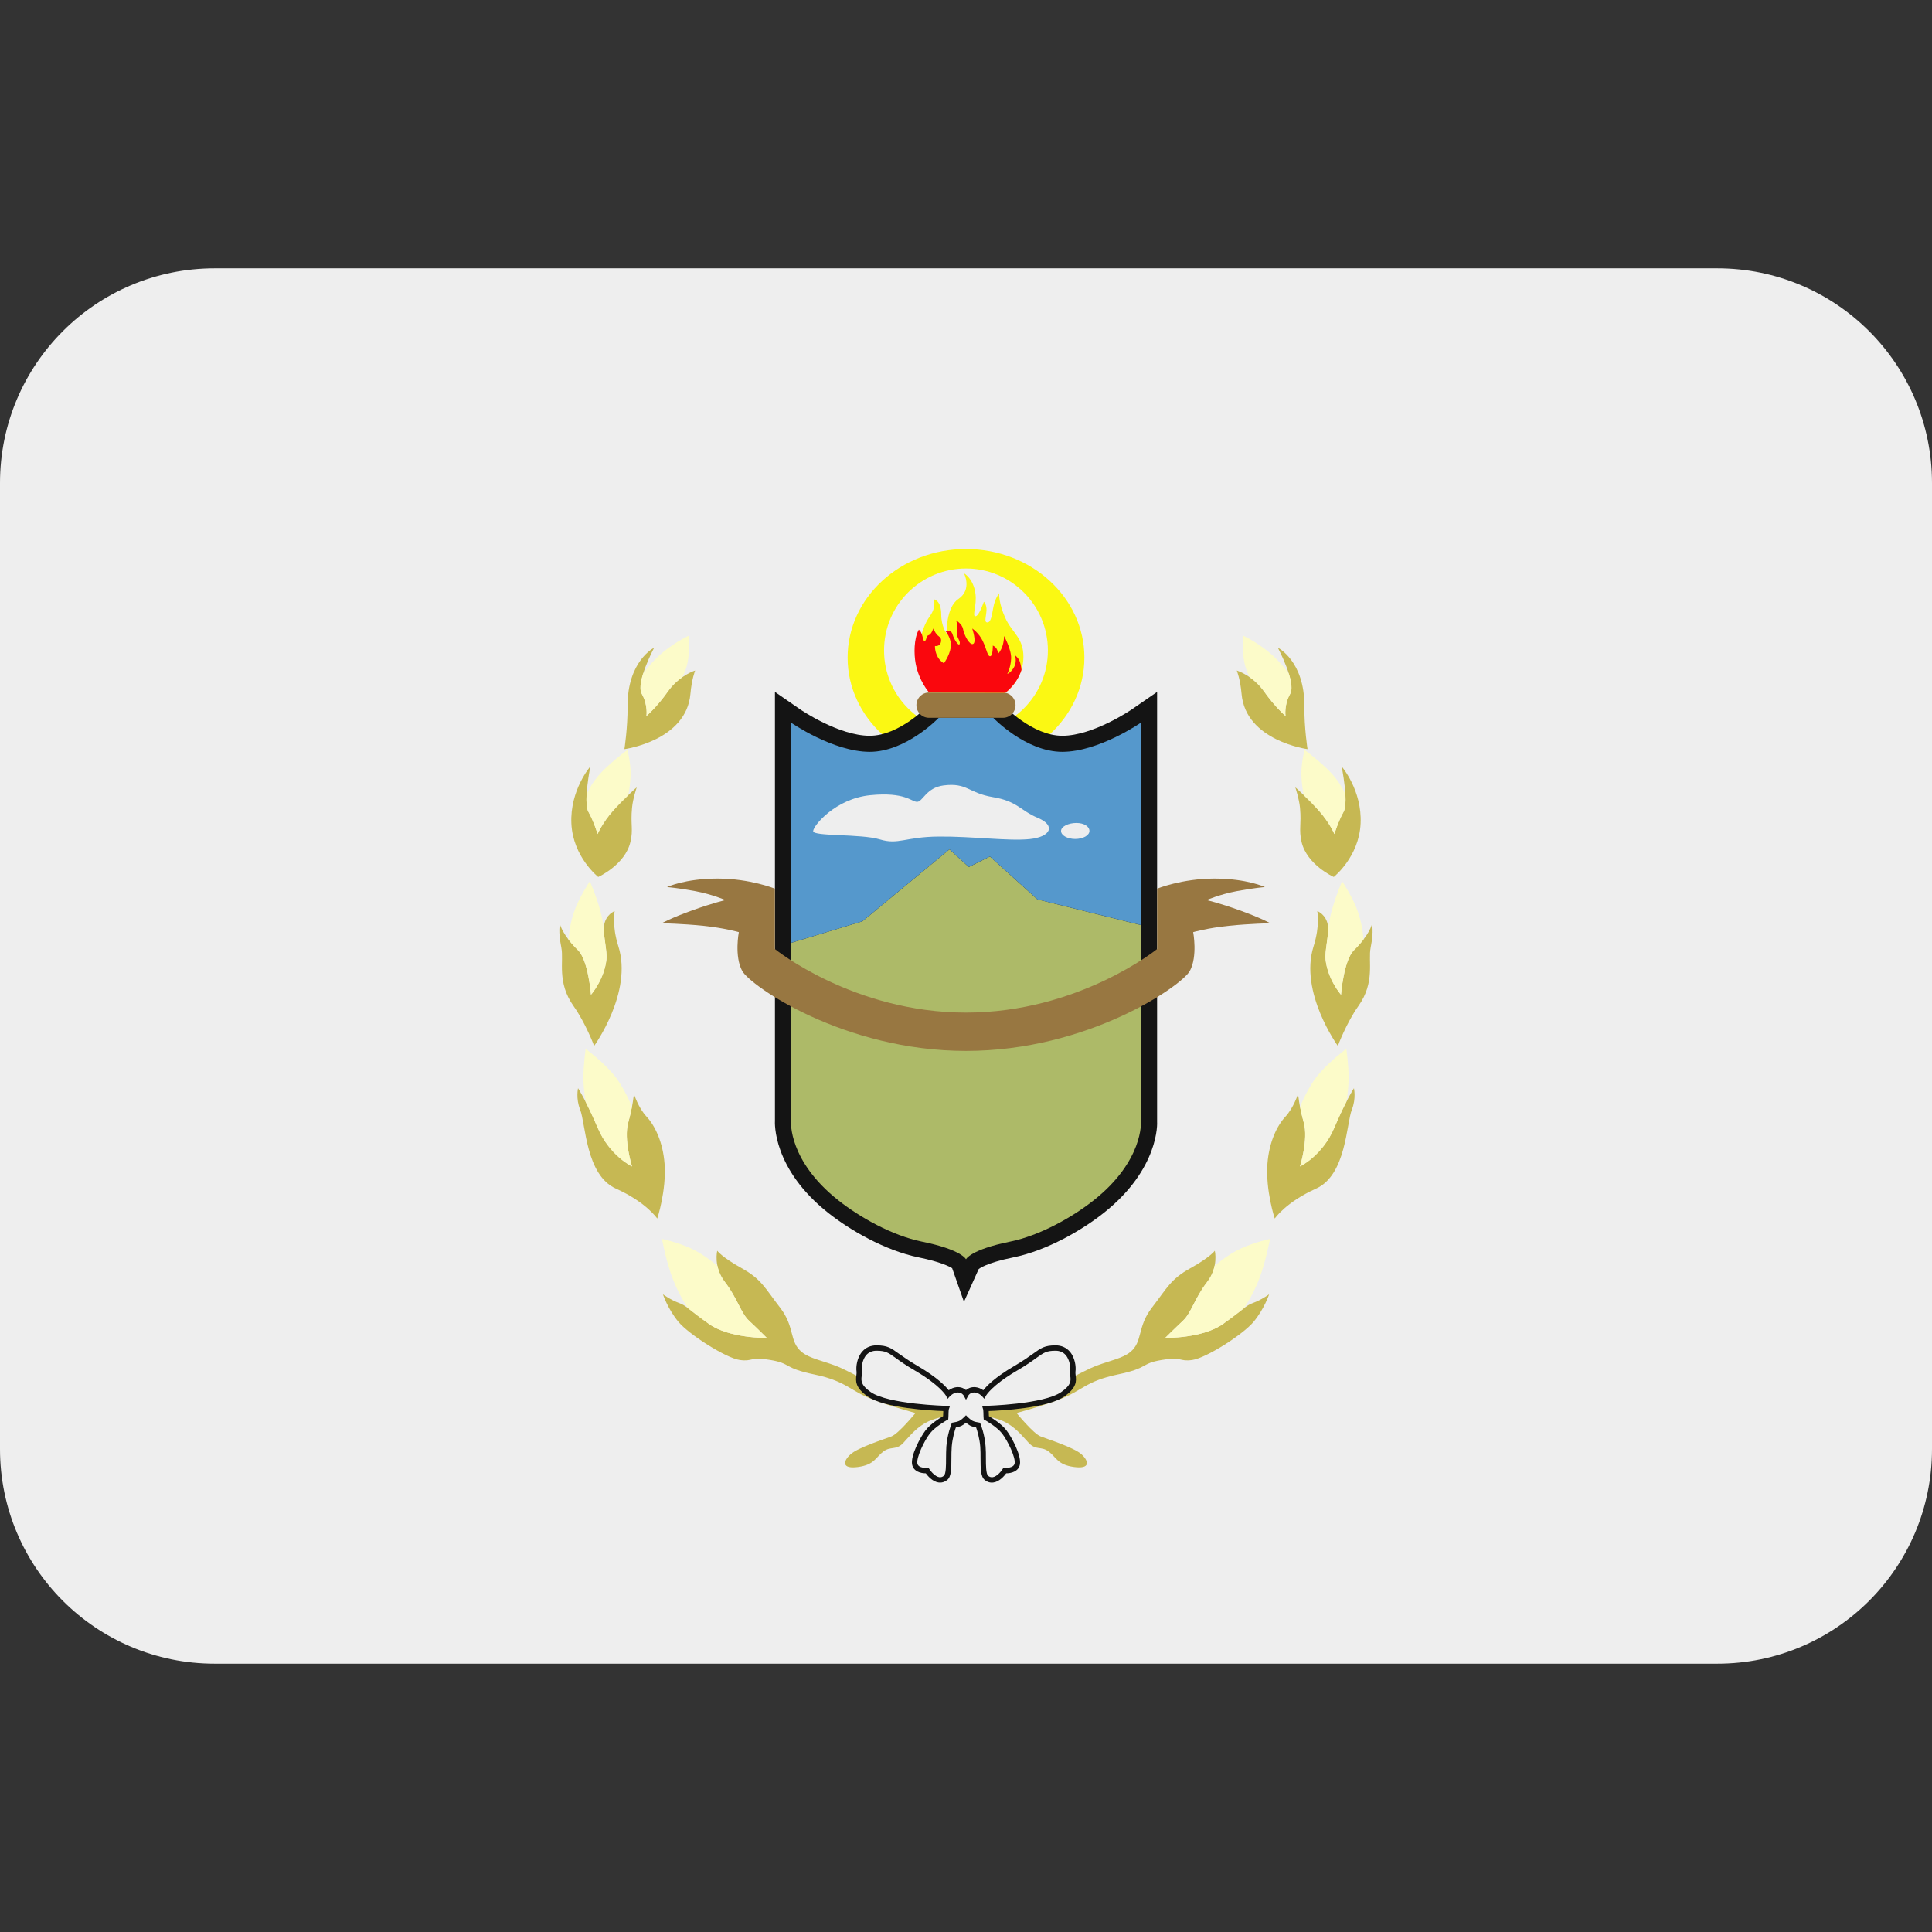 <svg xmlns:dc="http://purl.org/dc/elements/1.1/" xmlns:cc="http://creativecommons.org/ns#" xmlns:rdf="http://www.w3.org/1999/02/22-rdf-syntax-ns#" xmlns:svg="http://www.w3.org/2000/svg" xmlns="http://www.w3.org/2000/svg" viewBox="0 0 45 45" style="enable-background:new 0 0 45 45;" xml:space="preserve" version="1.1" id="svg2"><rect x="0" y="0" width="45" height="45" fill="#333333" stroke="none"/><defs id="defs6"><clipPath id="clipPath16" clipPathUnits="userSpaceOnUse"><path id="path18" d="M 0,36 36,36 36,0 0,0 0,36 Z"/></clipPath></defs><g transform="matrix(1.25,0,0,-1.25,0,45)" id="g10"><g id="g12"><g clip-path="url(#clipPath16)" id="g14"><g id="g30"><path id="path20" style="fill:#eeeeee;fill-opacity:1;fill-rule:nonzero;stroke:none" d="M 36,27 V 9 C 36,6.79 34.21,5 32,5 H 4 C 1.79,5 0,6.79 0,9 v 18 c 0,2.21 1.79,4 4,4 h 28 c 2.21,0 4,-1.79 4,-4"/></g><g id="g32"><path id="path30" style="fill:#fbf813;fill-opacity:1;fill-rule:nonzero;stroke:none" d="m 19.526,23.88 c 0,0.843 -0.684,1.527 -1.526,1.527 -0.844,0 -1.527,-0.684 -1.527,-1.527 0,-0.843 0.683,-1.526 1.527,-1.526 0.842,0 1.526,0.683 1.526,1.526 m -1.526,-2.157 c -1.219,0 -2.206,0.906 -2.206,2.024 0,1.117 0.987,2.023 2.206,2.023 1.218,0 2.206,-0.906 2.206,-2.023 0,-1.118 -0.988,-2.024 -2.206,-2.024"/><path id="path31" style="fill:#141414;fill-opacity:1;fill-rule:nonzero;stroke:none" d="m 17.962,11.742 -0.22,0.627 c -0.055,0.034 -0.221,0.119 -0.623,0.201 -0.636,0.13 -1.288,0.514 -1.687,0.83 -1.041,0.825 -0.994,1.684 -0.992,1.72 v 7.987 l 0.47,-0.325 c 0.007,-0.005 0.718,-0.492 1.296,-0.492 0.552,0 1.081,0.554 1.086,0.558 l 0.086,0.077 h 1.243 l 0.086,-0.076 c 0.005,-0.005 0.531,-0.559 1.087,-0.559 0.578,0 1.289,0.487 1.296,0.492 l 0.471,0.325 v -8.008 c 0.002,-0.015 0.047,-0.874 -0.993,-1.699 -0.398,-0.316 -1.05,-0.7 -1.687,-0.83 -0.519,-0.105 -0.644,-0.217 -0.645,-0.218 z"/><path id="path32" style="fill:#adba68;fill-opacity:1;fill-rule:nonzero;stroke:none" d="m 14.739,18.431 v -3.332 c 0,0 -0.05,-0.727 0.879,-1.463 0.4,-0.318 1.009,-0.66 1.56,-0.772 0.742,-0.15 0.822,-0.329 0.822,-0.329 0,0 0.08,0.179 0.821,0.329 0.552,0.112 1.161,0.454 1.561,0.772 0.928,0.736 0.878,1.463 0.878,1.463 v 3.664 l -1.929,0.478 -0.886,0.8 -0.393,-0.196 -0.36,0.329 -1.623,-1.341 z"/><path id="path33" style="fill:#5598cc;fill-opacity:1;fill-rule:nonzero;stroke:none" d="m 14.739,18.431 v 4.104 c 0,0 0.784,-0.544 1.467,-0.544 0.682,0 1.286,0.634 1.286,0.634 h 1.015 c 0,0 0.604,-0.634 1.287,-0.634 0.682,0 1.466,0.544 1.466,0.544 v -3.772 l -1.929,0.478 -0.886,0.8 -0.393,-0.196 -0.36,0.329 -1.623,-1.341 z"/><path id="path34" style="fill:#eeeeee;fill-opacity:1;fill-rule:nonzero;stroke:none" d="m 17.088,21.059 c -0.106,0 -0.218,0.188 -0.871,0.124 -0.652,-0.065 -1.065,-0.571 -1.065,-0.671 0,-0.1 0.894,-0.047 1.242,-0.153 0.347,-0.106 0.47,0.047 1.094,0.053 0.623,0.006 1.306,-0.088 1.7,-0.047 0.394,0.041 0.488,0.253 0.152,0.394 -0.335,0.141 -0.381,0.312 -0.84,0.388 -0.459,0.077 -0.477,0.274 -0.918,0.218 -0.324,-0.041 -0.388,-0.306 -0.494,-0.306"/><path id="path35" style="fill:#eeeeee;fill-opacity:1;fill-rule:nonzero;stroke:none" d="m 20.3,20.516 c 0,-0.082 -0.118,-0.149 -0.265,-0.149 -0.146,0 -0.264,0.067 -0.264,0.149 0,0.083 0.138,0.149 0.285,0.149 0.145,0 0.244,-0.066 0.244,-0.149"/><path id="path36" style="fill:#987741;fill-opacity:1;fill-rule:nonzero;stroke:none" d="m 18,16.418 c -2.276,0 -4.021,1.215 -4.17,1.49 -0.15,0.274 -0.063,0.723 -0.063,0.723 0,0 -0.265,0.077 -0.665,0.118 -0.4,0.041 -0.772,0.047 -0.772,0.047 0,0 0.172,0.098 0.57,0.241 0.398,0.143 0.618,0.191 0.618,0.191 0,0 -0.246,0.107 -0.559,0.166 -0.314,0.059 -0.53,0.077 -0.53,0.077 0,0 0.336,0.158 0.942,0.158 0.606,0 1.068,-0.188 1.068,-0.188 v -1.125 c 0,0 1.461,-1.184 3.561,-1.184 2.1,0 3.561,1.184 3.561,1.184 v 1.125 c 0,0 0.462,0.188 1.069,0.188 0.605,0 0.94,-0.158 0.94,-0.158 0,0 -0.216,-0.018 -0.529,-0.077 -0.313,-0.059 -0.559,-0.166 -0.559,-0.166 0,0 0.22,-0.048 0.618,-0.191 0.398,-0.143 0.571,-0.241 0.571,-0.241 0,0 -0.373,-0.006 -0.773,-0.047 -0.4,-0.041 -0.665,-0.118 -0.665,-0.118 0,0 0.086,-0.449 -0.062,-0.723 -0.15,-0.275 -1.895,-1.49 -4.171,-1.49"/><path id="path37" style="fill:#987741;fill-opacity:1;fill-rule:nonzero;stroke:none" d="m 17.311,22.625 c -0.13,0 -0.235,0.105 -0.235,0.235 0,0.13 0.105,0.236 0.235,0.236 h 1.377 c 0.13,0 0.235,-0.106 0.235,-0.236 0,-0.13 -0.105,-0.235 -0.235,-0.235 z"/><path id="path38" style="fill:#fbf813;fill-opacity:1;fill-rule:nonzero;stroke:none" d="m 17.311,23.096 c 0,0 -0.4,0.839 0.02,1.429 0.122,0.172 0.068,0.308 0.068,0.308 0,0 0.14,-0.011 0.14,-0.288 0,-0.216 0.1,-0.353 0.1,-0.353 0,0 -0.017,0.487 0.217,0.645 0.265,0.178 0.106,0.481 0.106,0.481 0,0 0.175,-0.093 0.214,-0.379 0.03,-0.216 -0.067,-0.422 0,-0.422 0.067,0 0.157,0.271 0.157,0.271 0,0 0.055,-0.053 0.049,-0.163 -0.006,-0.11 -0.049,-0.223 0.015,-0.223 0.071,0 0.083,0.133 0.114,0.29 0.031,0.157 0.106,0.255 0.106,0.255 0,0 -0.012,-0.181 0.116,-0.463 0.128,-0.282 0.337,-0.361 0.337,-0.726 0,-0.427 -0.337,-0.667 -0.337,-0.667 z"/><path id="path39" style="fill:#fa070d;fill-opacity:1;fill-rule:nonzero;stroke:none" d="m 17.121,24.268 c -0.094,-0.17 -0.092,-0.455 -0.059,-0.632 0.061,-0.328 0.25,-0.539 0.25,-0.539 l 1.422,-0.005 c 0,0 0.212,0.15 0.3,0.425 0,0 -0.008,0.082 -0.029,0.149 -0.02,0.067 -0.096,0.13 -0.096,0.13 0,0 0.046,-0.105 -0.008,-0.216 -0.055,-0.111 -0.132,-0.137 -0.132,-0.137 0,0 0.064,0.114 0.072,0.284 0.008,0.17 -0.132,0.423 -0.132,0.423 0,0 0.002,-0.089 -0.029,-0.186 -0.031,-0.096 -0.08,-0.143 -0.08,-0.143 0,0 -0.011,0.065 -0.035,0.1 -0.026,0.034 -0.065,0.05 -0.065,0.05 0,0 0.003,-0.192 -0.048,-0.199 -0.052,-0.006 -0.066,0.13 -0.139,0.283 -0.073,0.153 -0.197,0.234 -0.197,0.234 0,0 0.086,-0.257 0.016,-0.288 -0.067,-0.029 -0.169,0.171 -0.186,0.274 -0.017,0.103 -0.133,0.166 -0.133,0.166 0,0 0.044,-0.075 0.018,-0.195 -0.024,-0.121 0.082,-0.191 0.047,-0.252 -0.016,-0.03 -0.099,0.083 -0.129,0.188 -0.026,0.091 -0.134,0.064 -0.134,0.064 0,0 0.128,-0.152 0.101,-0.311 -0.027,-0.16 -0.127,-0.294 -0.127,-0.294 0,0 -0.079,0.038 -0.126,0.138 -0.047,0.099 -0.041,0.184 -0.041,0.184 0,0 0.098,-0.018 0.113,0.086 0.011,0.079 -0.042,0.085 -0.08,0.13 -0.033,0.039 -0.064,0.11 -0.064,0.11 0,0 -0.034,-0.109 -0.089,-0.125 -0.055,-0.015 -0.028,-0.104 -0.077,-0.106 -0.024,0 -0.029,0.077 -0.05,0.131 -0.019,0.052 -0.054,0.079 -0.054,0.079"/></g><g id="g34"><path id="path40" style="fill:#c6b853;fill-opacity:1;fill-rule:nonzero;stroke:none" d="m 23.811,23.931 c 0,0 0.348,-0.655 0.229,-0.86 -0.117,-0.206 -0.086,-0.412 -0.086,-0.412 0,0 -0.19,0.159 -0.402,0.459 -0.212,0.299 -0.506,0.388 -0.506,0.388 0,0 0.065,-0.16 0.089,-0.435 0.076,-0.877 1.229,-1.03 1.229,-1.03 0,0 -0.062,0.397 -0.059,0.8 0.006,0.841 -0.494,1.09 -0.494,1.09"/><path id="path41" style="fill:#c6b853;fill-opacity:1;fill-rule:nonzero;stroke:none" d="m 24.136,21.33 c 0,0 0.229,-0.2 0.435,-0.43 0.206,-0.229 0.294,-0.441 0.294,-0.441 0,0 0.071,0.236 0.17,0.412 0.101,0.176 -0.035,0.847 -0.035,0.847 0,0 0.383,-0.441 0.353,-1.065 -0.03,-0.623 -0.5,-0.994 -0.5,-0.994 0,0 -0.5,0.224 -0.6,0.653 -0.055,0.237 0,0.318 -0.029,0.636 -0.016,0.168 -0.088,0.382 -0.088,0.382"/><path id="path42" style="fill:#c6b853;fill-opacity:1;fill-rule:nonzero;stroke:none" d="m 25.564,18.776 c 0,0 -0.047,-0.2 -0.335,-0.482 -0.192,-0.188 -0.241,-0.83 -0.241,-0.83 0,0 -0.247,0.283 -0.288,0.656 -0.018,0.161 0.066,0.463 0.045,0.627 -0.03,0.216 -0.199,0.276 -0.199,0.276 0,0 0.056,-0.262 -0.07,-0.659 -0.27,-0.853 0.453,-1.853 0.453,-1.853 0,0 0.156,0.423 0.382,0.742 0.318,0.447 0.178,0.837 0.229,1.089 0.064,0.324 0.024,0.434 0.024,0.434"/><path id="path43" style="fill:#c6b853;fill-opacity:1;fill-rule:nonzero;stroke:none" d="m 25.191,15.327 c -0.105,-0.265 -0.104,-1.222 -0.668,-1.475 -0.564,-0.253 -0.77,-0.558 -0.77,-0.558 0,0 -0.173,0.52 -0.136,1.023 0.031,0.408 0.182,0.712 0.336,0.877 0.152,0.164 0.235,0.423 0.235,0.423 0,0 0.018,-0.223 0.106,-0.535 0.088,-0.312 -0.071,-0.817 -0.071,-0.817 0,0 0.416,0.196 0.639,0.719 0.224,0.524 0.367,0.739 0.367,0.739 0,0 0.044,-0.19 -0.038,-0.396"/><path id="path44" style="fill:#c6b853;fill-opacity:1;fill-rule:nonzero;stroke:none" d="m 22.636,12.694 c 0,0 0.076,-0.3 -0.147,-0.589 -0.224,-0.288 -0.294,-0.576 -0.448,-0.717 -0.152,-0.141 -0.329,-0.318 -0.329,-0.318 0,0 0.695,-0.012 1.076,0.259 0.383,0.27 0.418,0.342 0.565,0.394 0.147,0.053 0.295,0.159 0.295,0.159 0,0 -0.089,-0.271 -0.289,-0.512 -0.2,-0.24 -0.888,-0.676 -1.141,-0.711 -0.253,-0.036 -0.171,0.064 -0.57,0 -0.401,-0.066 -0.23,-0.148 -0.824,-0.271 -0.594,-0.124 -0.665,-0.306 -1.071,-0.459 -0.406,-0.153 -0.811,-0.258 -0.811,-0.258 0,0 0.311,-0.383 0.447,-0.436 0.135,-0.053 0.623,-0.206 0.765,-0.335 0.14,-0.13 0.164,-0.277 -0.142,-0.235 -0.306,0.041 -0.329,0.181 -0.471,0.288 -0.14,0.105 -0.235,0.017 -0.37,0.158 -0.073,0.076 -0.213,0.259 -0.406,0.371 -0.165,0.096 -0.394,0.129 -0.394,0.129 v 0.247 c 0,0 1.17,0.289 1.553,0.453 0.157,0.069 0.35,0.184 0.524,0.247 0.248,0.092 0.469,0.133 0.611,0.247 0.241,0.195 0.124,0.465 0.406,0.83 0.282,0.365 0.347,0.53 0.718,0.735 0.37,0.206 0.453,0.324 0.453,0.324"/><path id="path45" style="fill:#fcfbc9;fill-opacity:1;fill-rule:nonzero;stroke:none" d="m 23.289,23.38 c 0,0 -0.089,0.146 -0.116,0.358 -0.027,0.212 -0.009,0.418 -0.009,0.418 0,0 0.216,-0.097 0.459,-0.291 0.244,-0.194 0.394,-0.421 0.394,-0.421 0.045,-0.148 0.069,-0.294 0.024,-0.373 -0.117,-0.206 -0.087,-0.412 -0.087,-0.412 0,0 -0.189,0.159 -0.401,0.459 -0.083,0.118 -0.178,0.202 -0.264,0.262"/><path id="path46" style="fill:#fcfbc9;fill-opacity:1;fill-rule:nonzero;stroke:none" d="m 24.293,21.184 c 0.081,-0.077 0.181,-0.177 0.277,-0.284 0.206,-0.23 0.294,-0.441 0.294,-0.441 0,0 0.072,0.235 0.171,0.412 0.036,0.063 0.042,0.189 0.034,0.326 0,0 -0.078,0.209 -0.287,0.424 -0.209,0.214 -0.473,0.405 -0.473,0.405 0,0 -0.053,-0.196 -0.059,-0.403 -0.006,-0.206 0.043,-0.439 0.043,-0.439"/><path id="path47" style="fill:#fcfbc9;fill-opacity:1;fill-rule:nonzero;stroke:none" d="m 25.406,18.492 c 0,0 -0.007,0.229 -0.098,0.503 -0.091,0.274 -0.299,0.584 -0.299,0.584 0,0 -0.089,-0.197 -0.168,-0.459 -0.081,-0.262 -0.093,-0.438 -0.093,-0.438 0,-0.169 -0.064,-0.42 -0.048,-0.562 0.041,-0.373 0.288,-0.655 0.288,-0.655 0,0 0.049,0.641 0.241,0.829 0.073,0.072 0.132,0.139 0.177,0.198"/><path id="path48" style="fill:#fcfbc9;fill-opacity:1;fill-rule:nonzero;stroke:none" d="m 25.087,15.468 c 0,0 0.04,0.2 0.043,0.436 0.003,0.235 -0.043,0.552 -0.043,0.552 0,0 -0.278,-0.203 -0.496,-0.45 -0.218,-0.247 -0.366,-0.63 -0.366,-0.63 0.015,-0.083 0.038,-0.182 0.069,-0.294 0.089,-0.311 -0.07,-0.817 -0.07,-0.817 0,0 0.416,0.196 0.638,0.72 0.089,0.208 0.165,0.367 0.225,0.483"/><path id="path49" style="fill:#fcfbc9;fill-opacity:1;fill-rule:nonzero;stroke:none" d="m 23.175,11.62 c 0,0 0.151,0.203 0.281,0.53 0.129,0.326 0.209,0.765 0.209,0.765 0,0 -0.27,-0.057 -0.532,-0.174 -0.263,-0.118 -0.501,-0.33 -0.501,-0.33 -0.019,-0.095 -0.06,-0.197 -0.144,-0.306 -0.223,-0.288 -0.293,-0.576 -0.447,-0.716 -0.152,-0.142 -0.329,-0.319 -0.329,-0.319 0,0 0.694,-0.012 1.076,0.259 0.205,0.145 0.311,0.233 0.387,0.291"/><path id="path50" style="fill:#c6b853;fill-opacity:1;fill-rule:nonzero;stroke:none" d="m 12.189,23.931 c 0,0 -0.348,-0.655 -0.23,-0.86 0.118,-0.206 0.087,-0.412 0.087,-0.412 0,0 0.189,0.159 0.401,0.459 0.212,0.299 0.506,0.388 0.506,0.388 0,0 -0.064,-0.16 -0.088,-0.435 -0.077,-0.877 -1.23,-1.03 -1.23,-1.03 0,0 0.062,0.397 0.059,0.8 -0.005,0.841 0.495,1.09 0.495,1.09"/><path id="path51" style="fill:#c6b853;fill-opacity:1;fill-rule:nonzero;stroke:none" d="m 11.865,21.33 c 0,0 -0.229,-0.2 -0.436,-0.43 -0.205,-0.229 -0.293,-0.441 -0.293,-0.441 0,0 -0.071,0.236 -0.171,0.412 -0.1,0.176 0.035,0.847 0.035,0.847 0,0 -0.382,-0.441 -0.353,-1.065 0.03,-0.623 0.5,-0.994 0.5,-0.994 0,0 0.5,0.224 0.6,0.653 0.056,0.237 0,0.318 0.03,0.636 0.015,0.168 0.088,0.382 0.088,0.382"/><path id="path52" style="fill:#c6b853;fill-opacity:1;fill-rule:nonzero;stroke:none" d="m 10.435,18.776 c 0,0 0.047,-0.2 0.335,-0.482 0.192,-0.188 0.242,-0.83 0.242,-0.83 0,0 0.247,0.283 0.288,0.656 0.018,0.161 -0.067,0.463 -0.045,0.627 0.029,0.216 0.198,0.276 0.198,0.276 0,0 -0.056,-0.262 0.07,-0.659 0.271,-0.853 -0.452,-1.853 -0.452,-1.853 0,0 -0.157,0.423 -0.383,0.742 -0.317,0.447 -0.178,0.837 -0.228,1.089 -0.065,0.324 -0.025,0.434 -0.025,0.434"/><path id="path53" style="fill:#c6b853;fill-opacity:1;fill-rule:nonzero;stroke:none" d="m 10.809,15.327 c 0.106,-0.265 0.103,-1.222 0.668,-1.475 0.564,-0.253 0.77,-0.558 0.77,-0.558 0,0 0.173,0.52 0.136,1.023 -0.031,0.408 -0.182,0.712 -0.336,0.877 -0.153,0.164 -0.235,0.423 -0.235,0.423 0,0 -0.018,-0.223 -0.106,-0.535 -0.088,-0.312 0.071,-0.817 0.071,-0.817 0,0 -0.416,0.196 -0.639,0.719 -0.224,0.524 -0.367,0.739 -0.367,0.739 0,0 -0.044,-0.19 0.038,-0.396"/><path id="path54" style="fill:#c6b853;fill-opacity:1;fill-rule:nonzero;stroke:none" d="m 13.365,12.694 c 0,0 -0.077,-0.3 0.147,-0.589 0.224,-0.288 0.294,-0.576 0.447,-0.717 0.153,-0.141 0.329,-0.318 0.329,-0.318 0,0 -0.694,-0.012 -1.076,0.259 -0.382,0.27 -0.418,0.342 -0.565,0.394 -0.147,0.053 -0.294,0.159 -0.294,0.159 0,0 0.089,-0.271 0.288,-0.512 0.201,-0.24 0.889,-0.676 1.141,-0.711 0.253,-0.036 0.171,0.064 0.571,0 0.4,-0.066 0.23,-0.148 0.824,-0.271 0.594,-0.124 0.665,-0.306 1.07,-0.459 0.406,-0.153 0.812,-0.258 0.812,-0.258 0,0 -0.312,-0.383 -0.447,-0.436 -0.135,-0.053 -0.623,-0.206 -0.765,-0.335 -0.141,-0.13 -0.165,-0.277 0.142,-0.235 0.305,0.041 0.329,0.181 0.47,0.288 0.141,0.105 0.236,0.017 0.371,0.158 0.073,0.076 0.212,0.259 0.406,0.371 0.165,0.096 0.394,0.129 0.394,0.129 v 0.247 c 0,0 -1.171,0.289 -1.553,0.453 -0.157,0.069 -0.351,0.184 -0.524,0.247 -0.248,0.092 -0.47,0.133 -0.611,0.247 -0.242,0.195 -0.124,0.465 -0.407,0.83 -0.282,0.365 -0.346,0.53 -0.717,0.735 -0.37,0.206 -0.453,0.324 -0.453,0.324"/><path id="path55" style="fill:#fcfbc9;fill-opacity:1;fill-rule:nonzero;stroke:none" d="m 12.711,23.38 c 0,0 0.089,0.146 0.115,0.358 0.027,0.212 0.01,0.418 0.01,0.418 0,0 -0.216,-0.097 -0.46,-0.291 -0.244,-0.194 -0.394,-0.421 -0.394,-0.421 -0.045,-0.148 -0.069,-0.294 -0.023,-0.373 0.117,-0.206 0.086,-0.412 0.086,-0.412 0,0 0.19,0.159 0.402,0.459 0.083,0.118 0.178,0.202 0.264,0.262"/><path id="path56" style="fill:#fcfbc9;fill-opacity:1;fill-rule:nonzero;stroke:none" d="m 11.707,21.184 c -0.081,-0.077 -0.181,-0.177 -0.278,-0.284 -0.205,-0.23 -0.294,-0.441 -0.294,-0.441 0,0 -0.07,0.235 -0.17,0.412 -0.036,0.063 -0.042,0.189 -0.034,0.326 0,0 0.078,0.209 0.287,0.424 0.208,0.214 0.473,0.405 0.473,0.405 0,0 0.053,-0.196 0.059,-0.403 0.006,-0.206 -0.043,-0.439 -0.043,-0.439"/><path id="path57" style="fill:#fcfbc9;fill-opacity:1;fill-rule:nonzero;stroke:none" d="m 10.594,18.492 c 0,0 0.007,0.229 0.098,0.503 0.091,0.274 0.299,0.584 0.299,0.584 0,0 0.089,-0.197 0.169,-0.459 0.079,-0.262 0.092,-0.438 0.092,-0.438 0.001,-0.169 0.064,-0.42 0.048,-0.562 -0.041,-0.373 -0.288,-0.655 -0.288,-0.655 0,0 -0.049,0.641 -0.241,0.829 -0.074,0.072 -0.132,0.139 -0.177,0.198"/><path id="path58" style="fill:#fcfbc9;fill-opacity:1;fill-rule:nonzero;stroke:none" d="m 10.913,15.468 c 0,0 -0.04,0.2 -0.042,0.436 -0.003,0.235 0.042,0.552 0.042,0.552 0,0 0.278,-0.203 0.496,-0.45 0.217,-0.247 0.366,-0.63 0.366,-0.63 -0.015,-0.083 -0.038,-0.182 -0.069,-0.294 -0.088,-0.311 0.07,-0.817 0.07,-0.817 0,0 -0.415,0.196 -0.639,0.72 -0.089,0.208 -0.165,0.367 -0.224,0.483"/><path id="path59" style="fill:#fcfbc9;fill-opacity:1;fill-rule:nonzero;stroke:none" d="m 12.825,11.62 c 0,0 -0.152,0.203 -0.281,0.53 -0.13,0.326 -0.209,0.765 -0.209,0.765 0,0 0.271,-0.057 0.532,-0.174 0.262,-0.118 0.501,-0.33 0.501,-0.33 0.019,-0.095 0.06,-0.197 0.144,-0.306 0.223,-0.288 0.293,-0.576 0.447,-0.716 0.153,-0.142 0.329,-0.319 0.329,-0.319 0,0 -0.694,-0.012 -1.076,0.259 -0.205,0.145 -0.311,0.233 -0.387,0.291"/><path id="path60" style="fill:#141414;fill-opacity:1;fill-rule:nonzero;stroke:none" d="m 17.518,8.374 c -0.011,0 -0.022,10e-4 -0.034,0.003 -0.11,0.018 -0.197,0.121 -0.233,0.17 -0.094,0 -0.229,0.034 -0.255,0.163 -0.033,0.161 0.15,0.508 0.252,0.64 0.092,0.119 0.262,0.225 0.325,0.262 0.001,0.02 0.003,0.047 0.003,0.073 0,0.007 0,0.015 0,0.022 -0.232,0.008 -1.099,0.054 -1.411,0.273 -0.235,0.166 -0.22,0.291 -0.208,0.392 0.003,0.027 0.006,0.051 0.003,0.072 -0.012,0.087 0.007,0.258 0.107,0.372 0.066,0.076 0.157,0.115 0.264,0.115 0.203,0 0.27,-0.048 0.418,-0.155 0.079,-0.056 0.186,-0.133 0.357,-0.233 0.353,-0.206 0.51,-0.37 0.572,-0.448 0.038,0.027 0.098,0.058 0.171,0.058 0.07,0 0.119,-0.028 0.151,-0.055 0.032,0.027 0.081,0.055 0.151,0.055 0.073,0 0.133,-0.031 0.171,-0.058 0.062,0.078 0.219,0.242 0.572,0.448 0.17,0.1 0.279,0.177 0.357,0.233 0.147,0.107 0.215,0.155 0.418,0.155 0.107,0 0.198,-0.039 0.264,-0.115 0.1,-0.114 0.119,-0.285 0.107,-0.372 -0.003,-0.021 0,-0.045 0.003,-0.072 0.013,-0.101 0.027,-0.226 -0.209,-0.392 -0.311,-0.219 -1.178,-0.265 -1.41,-0.273 0,-0.007 0,-0.015 0,-0.022 0,-0.026 0.002,-0.053 0.003,-0.073 0.063,-0.037 0.233,-0.143 0.325,-0.262 0.105,-0.137 0.285,-0.477 0.252,-0.64 -0.026,-0.129 -0.161,-0.163 -0.255,-0.163 -0.036,-0.049 -0.123,-0.152 -0.233,-0.17 -0.061,-0.01 -0.115,0.005 -0.165,0.045 -0.079,0.062 -0.079,0.213 -0.08,0.403 0,0.071 0,0.146 -0.005,0.216 -0.013,0.164 -0.058,0.305 -0.077,0.36 -0.03,0.006 -0.077,0.017 -0.112,0.035 -0.027,0.014 -0.056,0.036 -0.077,0.054 -0.022,-0.018 -0.05,-0.04 -0.077,-0.054 -0.035,-0.018 -0.082,-0.029 -0.112,-0.035 -0.02,-0.055 -0.064,-0.196 -0.077,-0.36 -0.005,-0.07 -0.006,-0.145 -0.006,-0.216 0,-0.19 -0.001,-0.341 -0.079,-0.403 -0.04,-0.032 -0.085,-0.048 -0.131,-0.048"/><path id="path61" style="fill:#eeeeee;fill-opacity:1;fill-rule:nonzero;stroke:none" d="m 17.302,8.649 0.016,-0.024 c 0.024,-0.038 0.104,-0.137 0.183,-0.15 0.032,-0.004 0.058,0.003 0.085,0.025 0.042,0.033 0.042,0.195 0.042,0.325 0.001,0.074 0.001,0.15 0.006,0.223 0.018,0.228 0.091,0.409 0.094,0.416 l 0.011,0.026 0.028,0.005 c 0.02,0.003 0.078,0.013 0.11,0.03 0.031,0.016 0.074,0.055 0.087,0.068 l 0.036,0.036 0.035,-0.036 c 0.014,-0.013 0.056,-0.052 0.088,-0.068 0.031,-0.017 0.09,-0.027 0.11,-0.03 l 0.027,-0.005 0.012,-0.026 c 0.003,-0.007 0.076,-0.188 0.093,-0.416 0.006,-0.073 0.006,-0.149 0.006,-0.223 0,-0.13 10e-4,-0.292 0.042,-0.325 0.028,-0.022 0.055,-0.029 0.086,-0.025 0.08,0.013 0.159,0.112 0.182,0.15 l 0.016,0.024 0.03,-0.002 c -0.001,0.002 0.159,-0.009 0.179,0.082 0.022,0.112 -0.126,0.419 -0.234,0.56 -0.099,0.127 -0.316,0.248 -0.318,0.249 l -0.024,0.013 -0.002,0.027 c 0,0 -0.004,0.057 -0.004,0.106 0,0.036 -0.005,0.055 -0.005,0.056 l -0.019,0.062 0.065,0.002 c 0.011,0 1.083,0.027 1.411,0.258 0.188,0.131 0.178,0.212 0.167,0.298 -0.003,0.031 -0.007,0.063 -0.003,0.098 0.01,0.071 -0.01,0.209 -0.083,0.293 -0.046,0.052 -0.109,0.08 -0.188,0.08 -0.171,0 -0.218,-0.035 -0.36,-0.136 -0.08,-0.058 -0.19,-0.137 -0.364,-0.238 -0.46,-0.269 -0.569,-0.458 -0.57,-0.46 l -0.034,-0.061 -0.047,0.052 c 0,0 -0.062,0.065 -0.143,0.065 -0.075,0 -0.107,-0.055 -0.107,-0.056 l -0.044,-0.08 -0.044,0.08 c -10e-4,0.002 -0.033,0.056 -0.107,0.056 -0.082,0 -0.143,-0.065 -0.144,-0.065 l -0.048,-0.053 -0.033,0.063 c -10e-4,10e-4 -0.11,0.19 -0.569,0.459 -0.174,0.101 -0.284,0.18 -0.364,0.238 -0.141,0.101 -0.189,0.136 -0.36,0.136 -0.079,0 -0.142,-0.028 -0.189,-0.08 -0.073,-0.084 -0.092,-0.222 -0.083,-0.293 0.005,-0.035 10e-4,-0.067 -0.003,-0.098 -0.01,-0.086 -0.02,-0.167 0.167,-0.298 0.328,-0.231 1.4,-0.258 1.411,-0.258 l 0.068,-10e-4 -0.022,-0.064 c 0,0 -0.005,-0.019 -0.005,-0.055 0,-0.049 -0.004,-0.106 -0.004,-0.106 l -0.002,-0.027 -0.024,-0.013 c -0.002,-10e-4 -0.219,-0.122 -0.318,-0.249 -0.106,-0.137 -0.255,-0.449 -0.233,-0.56 0.018,-0.091 0.178,-0.081 0.178,-0.082 z"/></g></g></g></g></svg>